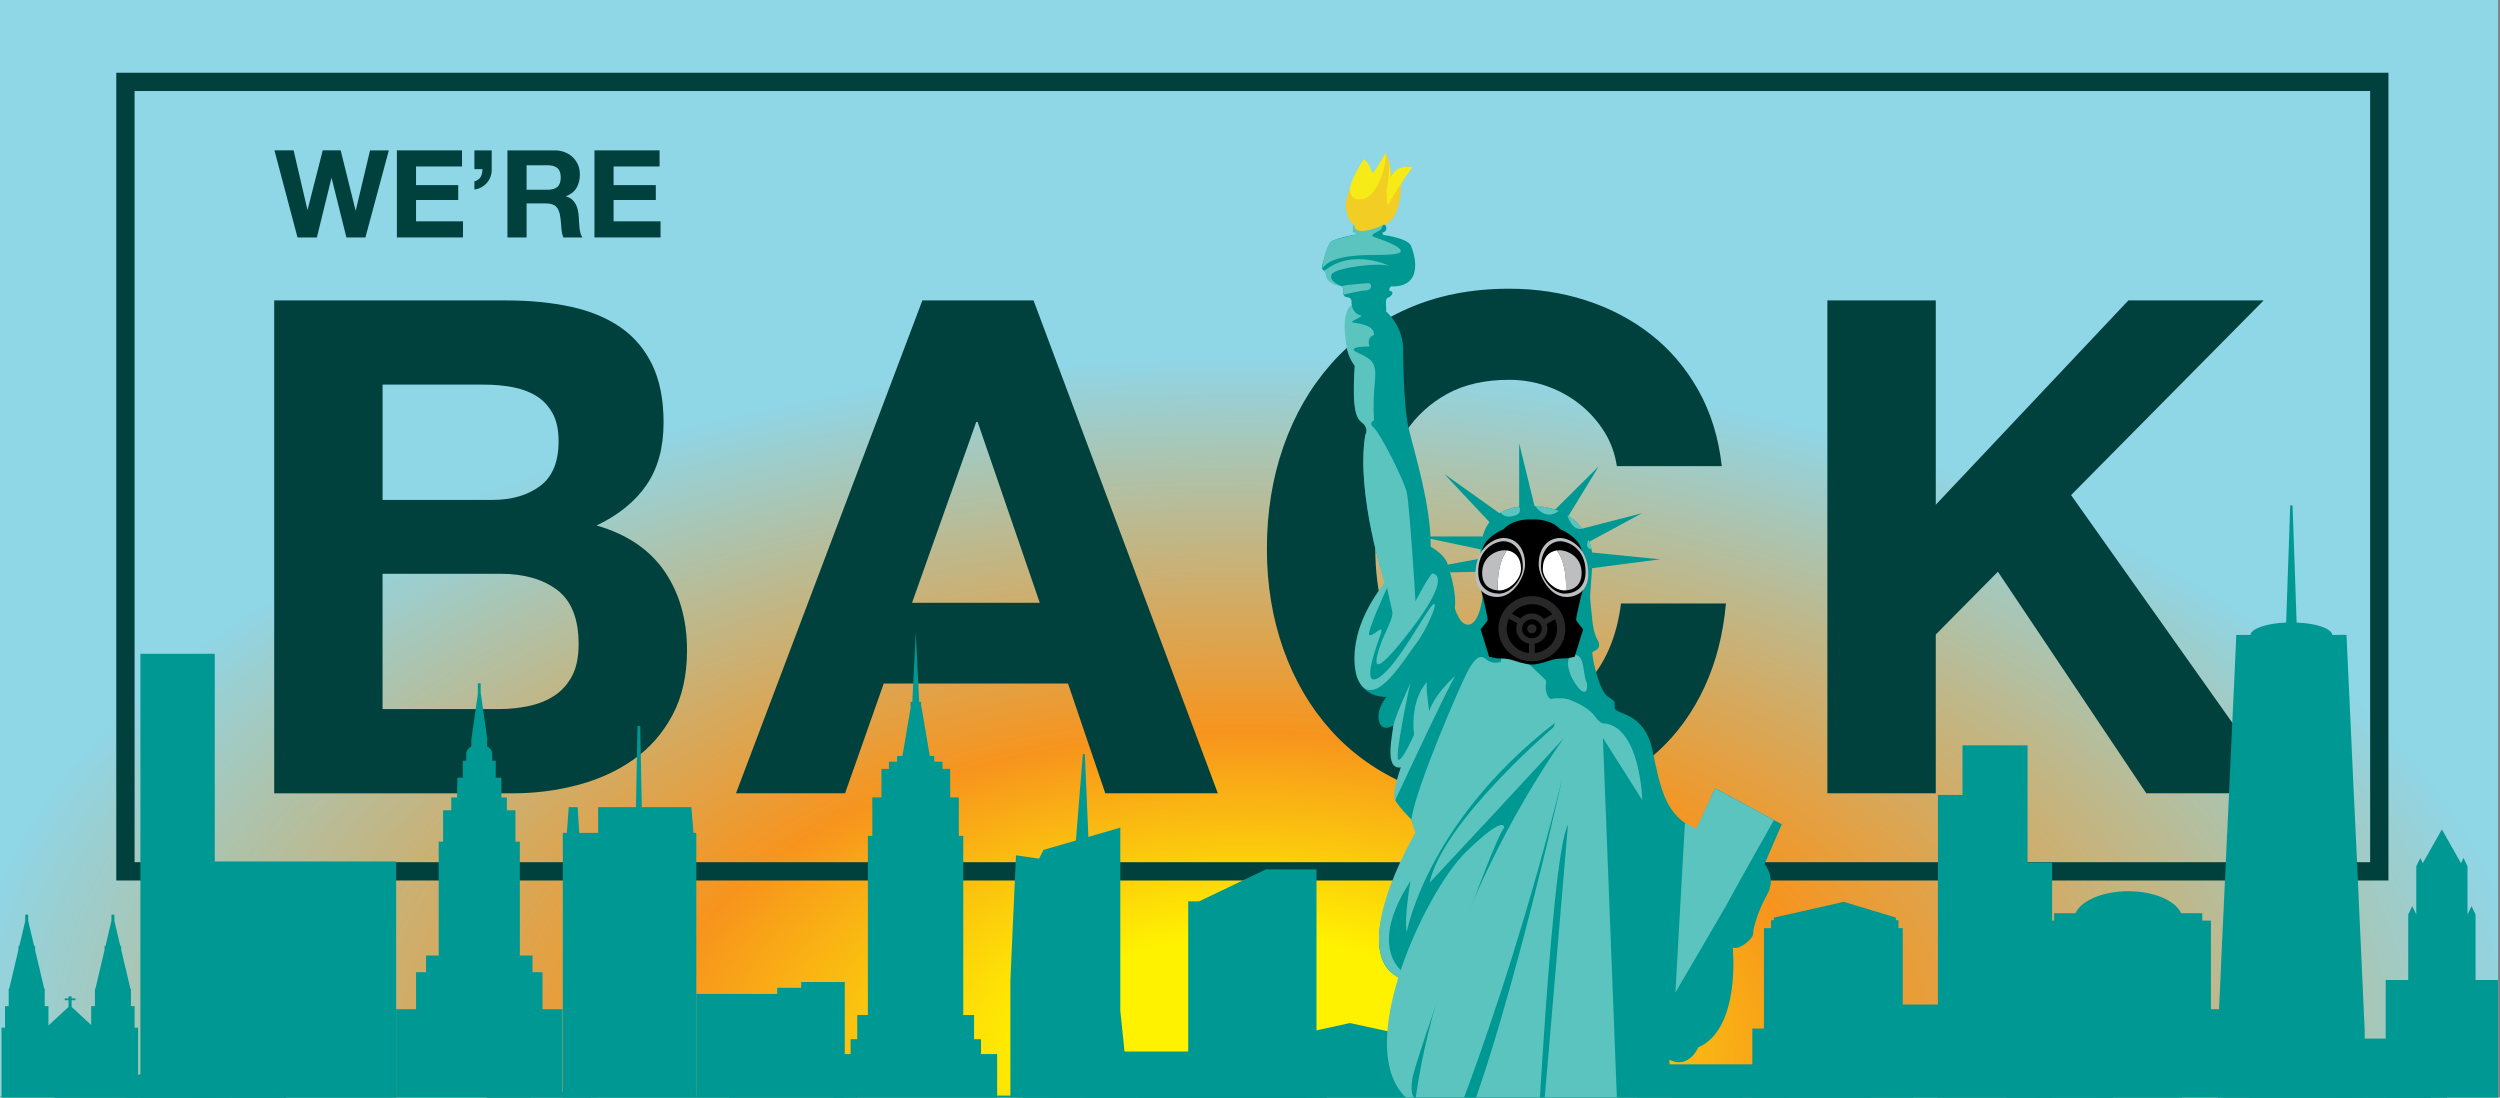 <?xml version="1.0" encoding="utf-8"?>
<!-- Generator: Adobe Illustrator 25.2.3, SVG Export Plug-In . SVG Version: 6.00 Build 0)  -->
<svg version="1.1" id="Layer_1" xmlns="http://www.w3.org/2000/svg" xmlns:xlink="http://www.w3.org/1999/xlink" x="0px" y="0px"
	 viewBox="0 0 820 360" style="enable-background:new 0 0 820 360;" xml:space="preserve">
<rect x="0" y="0" width="820" height="360" fill="#808080" stroke="none"/>
<style type="text/css">
	.st0{clip-path:url(#SVGID_2_);}
	.st1{clip-path:url(#SVGID_4_);}
	.st2{clip-path:url(#SVGID_6_);fill:url(#SVGID_7_);}
	.st3{fill:#8FD6E7;}
	.st4{clip-path:url(#SVGID_9_);}
	.st5{clip-path:url(#SVGID_11_);fill:url(#SVGID_12_);}
	.st6{clip-path:url(#SVGID_14_);fill:url(#SVGID_15_);}
	.st7{fill:#00403D;}
	.st8{fill:none;stroke:#00403D;stroke-width:10;stroke-miterlimit:10;}
	.st9{fill:none;stroke:#00403D;stroke-width:6;stroke-miterlimit:10;}
	.st10{fill:#009893;}
	.st11{fill:#FFFFFF;}
	.st12{clip-path:url(#SVGID_17_);}
	.st13{clip-path:url(#SVGID_19_);fill:url(#SVGID_20_);}
	.st14{clip-path:url(#SVGID_22_);}
	.st15{clip-path:url(#SVGID_24_);fill:url(#SVGID_25_);}
	.st16{fill:#FFDE17;}
	.st17{fill:#5BC4BF;}
	.st18{clip-path:url(#SVGID_27_);fill:#009893;}
	.st19{fill:#BCBEC0;}
	.st20{fill:#282829;}
	.st21{clip-path:url(#SVGID_29_);}
	.st22{clip-path:url(#SVGID_31_);fill:url(#SVGID_32_);}
	.st23{clip-path:url(#SVGID_34_);fill:#009893;}
	.st24{fill:none;}
	.st25{clip-path:url(#SVGID_36_);}
	.st26{fill:#F2CD23;}
	.st27{fill:#F6EB16;}
</style>
<g>
	<defs>
		<rect id="SVGID_1_" width="819.38" height="359.68"/>
	</defs>
	<clipPath id="SVGID_2_">
		<use xlink:href="#SVGID_1_"  style="overflow:visible;"/>
	</clipPath>
	<g class="st0">
		<defs>
			<rect id="SVGID_3_" x="-36.14" y="-168.32" width="892" height="792.72"/>
		</defs>
		<clipPath id="SVGID_4_">
			<use xlink:href="#SVGID_3_"  style="overflow:visible;"/>
		</clipPath>
		<g class="st1">
			<defs>
				<rect id="SVGID_5_" x="-75.42" y="-362.2" width="973.82" height="1103.15"/>
			</defs>
			<clipPath id="SVGID_6_">
				<use xlink:href="#SVGID_5_"  style="overflow:visible;"/>
			</clipPath>
			
				<radialGradient id="SVGID_7_" cx="326.518" cy="544.85" r="513.078" gradientTransform="matrix(1.086 0 0 0.58 54.032 26.684)" gradientUnits="userSpaceOnUse">
				<stop  offset="0.119" style="stop-color:#FFF200"/>
				<stop  offset="0.344" style="stop-color:#F7941D"/>
				<stop  offset="0.758" style="stop-color:#8FD6E7"/>
			</radialGradient>
			<rect x="-78.24" y="-208.85" class="st2" width="973.82" height="1103.15"/>
		</g>
	</g>
</g>
<g>
	<path class="st24" d="M184.63,48.52l-24.72-99.29h-0.41l-24.31,99.29H102.7L64.09-97.34h32.07l23.08,99.29h0.41l25.33-99.29h30.03
		L199.95,3.17h0.41l23.9-100.51h31.46L216.5,48.52H184.63z"/>
	<path class="st24" d="M387.69-97.34v26.97h-77.02v31.26h70.69v24.92h-70.69v35.75h78.65v26.97H278.6V-97.34H387.69z"/>
	<path class="st24" d="M562.77-97.34c6.54,0,12.43,1.06,17.67,3.17c5.24,2.11,9.74,5,13.48,8.68c3.75,3.68,6.6,7.94,8.58,12.77
		c1.97,4.84,2.96,10.05,2.96,15.63c0,8.58-1.81,16-5.41,22.27c-3.61,6.27-9.5,11.03-17.67,14.3v0.41c3.95,1.09,7.22,2.76,9.81,5
		c2.59,2.25,4.7,4.9,6.33,7.97c1.63,3.06,2.83,6.44,3.58,10.11c0.75,3.68,1.26,7.35,1.53,11.03c0.13,2.32,0.27,5.04,0.41,8.17
		c0.13,3.13,0.37,6.33,0.71,9.6c0.34,3.27,0.88,6.37,1.63,9.29c0.75,2.93,1.87,5.41,3.37,7.46h-32.07
		c-1.77-4.63-2.86-10.14-3.27-16.55c-0.41-6.4-1.02-12.53-1.84-18.39c-1.09-7.62-3.41-13.21-6.95-16.75
		c-3.54-3.54-9.33-5.31-17.37-5.31h-32.07v57h-32.07V-97.34H562.77z M551.33-31.36c7.35,0,12.87-1.63,16.55-4.9
		c3.68-3.27,5.52-8.58,5.52-15.94c0-7.08-1.84-12.22-5.52-15.42c-3.68-3.2-9.19-4.8-16.55-4.8h-35.14v41.06H551.33z"/>
	<path class="st24" d="M748.87-97.34v26.97h-77.02v31.26h70.69v24.92h-70.69v35.75h78.65v26.97H639.78V-97.34H748.87z"/>
	<path class="st7" d="M166.02,98.54c7.7,0,14.72,0.68,21.06,2.04c6.34,1.36,11.77,3.59,16.3,6.68c4.53,3.1,8.04,7.21,10.53,12.34
		c2.49,5.13,3.74,11.47,3.74,19.02c0,8.15-1.85,14.94-5.55,20.38c-3.7,5.43-9.17,9.89-16.42,13.36c9.96,2.87,17.39,7.89,22.3,15.06
		c4.9,7.17,7.36,15.81,7.36,25.92c0,8.15-1.58,15.21-4.75,21.17c-3.17,5.96-7.44,10.83-12.79,14.6c-5.36,3.78-11.47,6.57-18.34,8.38
		c-6.87,1.81-13.92,2.72-21.17,2.72H89.94V98.54H166.02z M161.49,163.97c6.34,0,11.55-1.51,15.62-4.53
		c4.08-3.02,6.11-7.92,6.11-14.72c0-3.77-0.68-6.87-2.04-9.28c-1.36-2.41-3.17-4.3-5.43-5.66s-4.87-2.3-7.81-2.83
		c-2.94-0.53-6-0.79-9.17-0.79h-33.28v37.81H161.49z M163.53,232.58c3.47,0,6.79-0.34,9.96-1.02c3.17-0.68,5.96-1.81,8.38-3.4
		c2.41-1.58,4.34-3.74,5.77-6.45c1.43-2.72,2.15-6.19,2.15-10.42c0-8.3-2.34-14.22-7.02-17.77c-4.68-3.54-10.87-5.32-18.57-5.32
		h-38.72v44.38H163.53z"/>
	<path class="st7" d="M339,98.54l60.45,161.66h-36.91l-12.23-36h-60.45l-12.68,36h-35.77l61.13-161.66H339z M341.04,197.71
		l-20.38-59.32h-0.45l-21.06,59.32H341.04z"/>
	<path class="st7" d="M526.25,141.67c-2.12-3.4-4.75-6.38-7.92-8.94c-3.17-2.56-6.76-4.56-10.75-6c-4-1.43-8.19-2.15-12.57-2.15
		c-8,0-14.79,1.55-20.38,4.64c-5.59,3.09-10.11,7.25-13.58,12.45c-3.47,5.21-6,11.13-7.58,17.77c-1.58,6.64-2.38,13.51-2.38,20.6
		c0,6.79,0.79,13.4,2.38,19.81c1.58,6.42,4.11,12.19,7.58,17.32c3.47,5.13,8,9.25,13.58,12.34c5.58,3.1,12.38,4.64,20.38,4.64
		c10.87,0,19.36-3.32,25.47-9.96c6.11-6.64,9.85-15.4,11.21-26.26h34.42c-0.91,10.11-3.25,19.25-7.02,27.4
		c-3.78,8.15-8.76,15.1-14.94,20.83c-6.19,5.74-13.44,10.11-21.74,13.13c-8.3,3.02-17.43,4.53-27.4,4.53
		c-12.38,0-23.51-2.15-33.4-6.45c-9.89-4.3-18.23-10.22-25.02-17.77c-6.79-7.55-12-16.42-15.62-26.6
		c-3.62-10.19-5.43-21.17-5.43-32.94c0-12.07,1.81-23.28,5.43-33.62c3.62-10.34,8.83-19.36,15.62-27.06
		c6.79-7.7,15.13-13.73,25.02-18.11c9.88-4.38,21.02-6.57,33.4-6.57c8.9,0,17.32,1.28,25.25,3.85c7.92,2.57,15.02,6.3,21.28,11.21
		c6.26,4.91,11.43,10.98,15.51,18.23c4.08,7.25,6.64,15.55,7.7,24.91h-34.42C529.72,148.8,528.36,145.07,526.25,141.67z"/>
	<path class="st7" d="M634.93,98.54v67.02l63.17-67.02h44.38l-63.17,63.85l69.28,97.81h-44.6l-48.68-72.68l-20.38,20.6v52.08h-35.55
		V98.54H634.93z"/>
</g>
<g>
	<path class="st7" d="M113.62,77.88l-4.84-19.44h-0.08l-4.76,19.44h-6.36l-7.56-28.56h6.28l4.52,19.44h0.08l4.96-19.44h5.88
		L116.62,69h0.08l4.68-19.68h6.16l-7.68,28.56H113.62z"/>
	<path class="st7" d="M151.54,49.32v5.28h-15.08v6.12h13.84v4.88h-13.84v7h15.4v5.28h-21.68V49.32H151.54z"/>
	<path class="st7" d="M161.28,49.32v6.12c0.03,0.88-0.1,1.71-0.38,2.48c-0.28,0.77-0.67,1.45-1.18,2.04
		c-0.51,0.59-1.11,1.07-1.82,1.46c-0.71,0.39-1.47,0.63-2.3,0.74v-2.64c1.01-0.35,1.71-0.86,2.08-1.54c0.37-0.68,0.56-1.51,0.56-2.5
		h-2.64v-6.16H161.28z"/>
	<path class="st7" d="M181.84,49.32c1.28,0,2.43,0.21,3.46,0.62c1.03,0.41,1.91,0.98,2.64,1.7c0.73,0.72,1.29,1.55,1.68,2.5
		c0.39,0.95,0.58,1.97,0.58,3.06c0,1.68-0.35,3.13-1.06,4.36c-0.71,1.23-1.86,2.16-3.46,2.8v0.08c0.77,0.21,1.41,0.54,1.92,0.98
		c0.51,0.44,0.92,0.96,1.24,1.56c0.32,0.6,0.55,1.26,0.7,1.98c0.15,0.72,0.25,1.44,0.3,2.16c0.03,0.45,0.05,0.99,0.08,1.6
		c0.03,0.61,0.07,1.24,0.14,1.88c0.07,0.64,0.17,1.25,0.32,1.82c0.15,0.57,0.37,1.06,0.66,1.46h-6.28
		c-0.35-0.91-0.56-1.99-0.64-3.24c-0.08-1.25-0.2-2.45-0.36-3.6c-0.21-1.49-0.67-2.59-1.36-3.28c-0.69-0.69-1.83-1.04-3.4-1.04
		h-6.28v11.16h-6.28V49.32H181.84z M179.6,62.24c1.44,0,2.52-0.32,3.24-0.96c0.72-0.64,1.08-1.68,1.08-3.12
		c0-1.39-0.36-2.39-1.08-3.02c-0.72-0.63-1.8-0.94-3.24-0.94h-6.88v8.04H179.6z"/>
	<path class="st7" d="M216.34,49.32v5.28h-15.08v6.12h13.84v4.88h-13.84v7h15.4v5.28h-21.68V49.32H216.34z"/>
</g>
<rect x="41.14" y="26.86" class="st9" width="739.27" height="258.94"/>
<g>
	<path class="st10" d="M369.54,351.56l-0.12-1.19l-0.16-1.52l-0.02-0.18l-0.11-1.01l-0.16-1.52l-0.08-0.7l-0.05-0.49l-0.15-1.49
		l0-0.03l-0.08-0.84l-0.04-0.35l-0.11-1.1l-0.04-0.43l-0.05-0.44l-0.08-0.75l-0.07-0.7l-0.09-0.83l0-0.04l-0.12-1.15l-0.03-0.3
		l-0.09-0.87l-0.04-0.36l-0.11-1.09l-0.01-0.1l-0.08-0.77l-0.08-0.76l-0.07-0.69l-0.04-0.4v-0.11v-0.36l0-1.16v-1.19l0-1.41v-0.11
		l0-0.75v-0.44v-1.52v-0.36l0-0.83v-0.61l0-0.87v-0.04v-1.19v-0.21l0-0.87v-0.44v-1.19v-0.68l0-0.84v-1.19v-1.58v-0.15l0-0.87v-0.17
		l0-1.28v-0.24v-1.19l0-0.88v-0.64v-1.19v-0.48l0-0.87v-0.17l0-1.19v-1.52l0-0.87v-0.31v-0.55l0-0.97v-1.19v-0.15l0-1.37v-0.08
		l0-0.87v-0.24v-1.53l0-1.19v-1.52l0-0.7v-0.49l0-1.52v-1.19v-0.72l0-0.8l0-1.19v-1.52l0-1.19l0-1.52v-1.19v-1.52v-1.19l0.01-5.64
		l-10.48,3.04l-1.16-27.15h-0.66l-2.28,28.34v0l-4.83,1.4l-4.09,1.19l-1.69,0.49l-0.53,1.03l-0.61,1.19l-0.33,0.65l-4.46-0.65
		l-3.11-0.45l-0.02,0.45l-0.07,1.52l-0.05,1.19l-0.07,1.52l-0.05,1.19l-0.07,1.52l-0.05,1.19l-0.07,1.52l-0.05,1.19l-0.07,1.52
		l-0.05,1.19l-0.07,1.53l-0.05,1.19l-0.07,1.52l-0.06,1.19l-0.07,1.52l-0.05,1.19l-0.07,1.52l-0.05,1.19l-0.07,1.52l-0.05,1.19
		l-0.07,1.52l-0.05,1.19l-0.07,1.52l-0.05,1.19l-0.07,1.58l-0.05,1.19l-0.07,1.52l-0.05,1.19l-0.07,1.52l-0.05,1.19l0,0.1l0,0l0,0
		l0,0l0,0l0,0l0,0v1.42v1.19v1.52v1.19v1.52v1.19v1.52v1.19v1.53v1.19v1.52v1.19v1.52v1.19v1.52v1.19v1.52v1.19v1.52v1.19v1.52v1.19
		v1.52v6.8v0.13h33.66v-0.13h5.24L369.54,351.56z M331.52,321.74L331.52,321.74l-0.02,0.08L331.52,321.74z"/>
	<polygon class="st10" points="125.19,282.57 57.62,282.57 57.62,282.57 57.62,282.57 57.62,286.12 57.62,288.25 57.62,288.34 
		57.62,289.99 57.62,290.88 57.62,292.53 57.62,293.42 57.62,295.07 57.62,295.96 57.62,297.61 57.62,298.49 57.62,300.15 
		57.62,301.03 57.62,302.68 57.62,302.78 57.62,306.57 57.62,306.66 57.62,308.32 57.62,309.2 57.62,310.85 57.62,311.74 
		57.62,313.39 57.62,314.28 57.62,315.93 57.62,316.82 57.62,318.47 57.62,319.35 57.62,321 57.62,321.1 57.62,324.89 57.62,324.99 
		57.62,326.64 57.62,327.52 57.62,329.17 57.62,330.06 57.62,331.71 57.62,332.6 57.62,334.25 57.62,335.14 57.62,336.79 
		57.62,337.67 57.62,339.33 57.62,339.42 57.62,343.21 57.62,343.31 57.62,344.96 57.62,345.84 57.62,347.5 57.62,348.38 
		57.62,350.03 57.62,350.92 57.62,352.57 57.62,353.46 57.62,355.11 57.62,356 57.62,357.65 57.62,360.01 129.93,360.01 
		129.93,360.01 129.93,357.65 129.93,357.65 129.93,356 129.93,356 129.93,355.11 129.93,355.11 129.93,353.46 129.93,353.46 
		129.93,352.57 129.93,352.57 129.93,350.92 129.93,350.92 129.93,350.03 129.93,350.03 129.93,348.38 129.93,348.38 129.93,347.5 
		129.93,347.5 129.93,345.84 129.93,345.84 129.93,344.96 129.93,344.96 129.93,343.31 129.93,343.31 129.93,343.21 129.93,343.21 
		129.93,339.42 129.93,339.42 129.93,339.33 129.93,339.33 129.93,337.67 129.93,337.67 129.93,336.79 129.93,336.79 129.93,335.14 
		129.93,335.14 129.93,334.25 129.93,334.25 129.93,332.6 129.93,332.6 129.93,331.71 129.93,331.71 129.93,330.06 129.93,330.06 
		129.93,329.17 129.93,329.17 129.93,327.52 129.93,327.52 129.93,326.64 129.93,326.64 129.93,324.99 129.93,324.99 129.93,324.89 
		129.93,324.89 129.93,321.1 129.93,321.1 129.93,321 129.93,321 129.93,319.35 129.93,319.35 129.93,318.47 129.93,318.47 
		129.93,316.82 129.93,316.82 129.93,315.93 129.93,315.93 129.93,314.28 129.93,314.28 129.93,313.39 129.93,313.39 129.93,311.74 
		129.93,311.74 129.93,310.85 129.93,310.85 129.93,309.2 129.93,309.2 129.93,308.32 129.93,308.32 129.93,306.66 129.93,306.66 
		129.93,306.57 129.93,306.57 129.93,302.78 129.93,302.78 129.93,302.68 129.93,302.68 129.93,301.03 129.93,301.03 129.93,300.15 
		129.93,300.15 129.93,298.49 129.93,298.49 129.93,297.61 129.93,297.61 129.93,295.96 129.93,295.96 129.93,295.07 129.93,295.07 
		129.93,293.42 129.93,293.42 129.93,292.53 129.93,292.53 129.93,290.88 129.93,290.88 129.93,289.99 129.93,289.99 129.93,288.34 
		129.93,288.34 129.93,288.25 129.93,288.25 129.93,286.12 129.93,286.12 129.93,282.57 129.93,282.57 	"/>
	<polygon class="st10" points="673.09,282.9 673.09,282.9 673.09,282.9 665.04,282.9 665.04,245.72 665.04,244.46 643.7,244.46 
		643.7,245.72 643.7,245.74 643.7,245.74 643.7,253.64 643.7,253.64 643.7,260.73 643.7,260.73 643.7,260.73 643.7,260.73 
		643.7,260.73 635.64,260.73 635.64,260.73 635.64,260.73 635.64,360.01 635.64,360.01 635.64,360.01 637.32,360.01 643.7,360.01 
		665.03,360.01 665.04,360.01 665.04,360.01 665.04,360.01 665.04,360.01 665.18,360.01 665.8,360.01 671.41,360.01 673.09,360.01 
		673.09,360.01 673.09,360.01 	"/>
	<polygon class="st10" points="737.53,268.77 737.53,269.98 737.53,269.98 737.53,271.36 737.53,271.36 737.53,273.01 
		737.53,274.03 737.53,275.68 737.53,276.7 737.53,278.35 737.53,279.37 737.53,279.37 737.53,281.02 737.53,282.04 737.53,282.04 
		737.53,283.68 737.53,284.7 737.53,284.7 737.53,286.35 737.53,286.35 737.53,287.37 737.53,287.37 737.53,289.02 737.53,289.02 
		737.53,290.04 737.53,290.04 737.53,291.69 737.53,291.69 737.53,292.95 737.53,292.95 737.53,294.14 737.53,294.14 737.53,295.79 
		737.53,295.79 737.53,296.81 737.53,296.81 737.53,298.46 737.53,298.46 737.53,299.48 737.53,299.48 737.53,301.12 737.53,301.12 
		737.53,302.14 737.53,302.14 737.53,303.79 737.53,303.79 737.53,304.81 737.53,304.81 737.53,306.46 737.53,306.46 737.53,307.48 
		737.53,307.48 737.53,309.13 737.53,309.13 737.53,310.15 737.53,310.15 737.53,311.8 737.53,311.8 737.53,312.82 737.53,312.82 
		737.53,314.46 737.53,314.46 737.53,315.48 737.53,315.48 737.53,317.13 737.53,317.13 737.53,318.15 737.53,318.15 737.53,319.8 
		737.53,319.8 737.53,320.82 737.53,320.82 737.53,322.47 737.53,322.47 737.53,323.49 737.53,323.49 737.53,325.14 737.53,325.14 
		737.53,326.16 737.53,326.16 737.53,327.8 737.53,327.8 737.53,328.82 737.53,328.82 737.53,330.47 737.53,330.47 737.53,331.49 
		737.53,331.49 737.53,333.14 737.53,333.14 737.53,334.16 737.53,334.16 737.53,335.81 737.53,335.81 737.53,336.83 737.53,336.83 
		737.53,338.48 737.53,338.48 737.53,339.5 737.53,339.5 737.53,341.14 737.53,341.14 737.53,342.16 737.53,342.16 737.53,343.81 
		737.53,343.81 737.53,344.83 737.53,344.83 737.53,346.48 737.53,346.48 737.53,347.5 737.53,347.5 737.53,349.15 737.53,349.15 
		737.53,350.17 737.53,350.17 737.53,351.82 737.53,351.82 737.53,352.84 737.53,352.84 737.53,354.48 737.53,354.48 737.53,355.5 
		737.53,355.5 737.53,357.15 737.53,360.01 768.74,360.01 768.74,360.01 771.77,360.01 771.77,360.01 771.77,269.98 771.77,268.77 	
		"/>
	<polygon class="st10" points="70.44,215.59 70.44,215.59 70.44,214.44 69.58,214.44 65.86,214.44 65.86,214.44 46.05,214.44 
		46.05,215.59 46.05,279.69 46.05,360.01 46.05,360.01 65.86,360.01 65.86,360.01 70.44,360.01 70.44,360.01 70.44,215.59 	"/>
	<path class="st10" d="M775.62,337.95l-0.16-3.46l-0.06-1.25l-0.01-0.13l-0.03-0.66L775.3,331l0-0.03l-0.04-0.91l-0.02-0.44
		l-0.07-1.48l-0.03-0.61l0-0.02l-0.05-1.14l-0.01-0.24l-0.2-4.34l-0.01-0.11l-0.05-1.15l-0.06-1.38l-0.01-0.2l-0.01-0.33l-0.01-0.28
		l-0.06-1.3l-0.03-0.69l-0.03-0.69l-0.1-2.11l-0.03-0.69l-0.03-0.69l-0.04-0.97l-0.1-2.11l-0.05-0.98l-0.03-0.59l-0.04-0.96
		l-0.03-0.65l-0.02-0.4l-0.02-0.33l-0.03-0.65l-0.07-1.46l-0.01-0.28l-0.05-1.1l-0.08-1.64l-0.02-0.48v-0.02l-0.05-1.03l-0.01-0.24
		l0-0.08l-0.08-1.82l-0.01-0.3l-0.04-0.96l-0.02-0.42l-0.07-1.5l-0.03-0.61l-0.03-0.65l-0.03-0.73l-0.05-1.19l-0.04-0.92l0-0.07
		l-0.05-0.99l-0.01-0.31l-0.02-0.42l-0.08-1.69l0-0.01v0l-0.06-1.36l-0.01-0.2l-0.09-1.92l-0.06-1.38l-0.02-0.38l-0.14-3.04
		l-0.06-1.17l-0.02-0.42l-0.19-4.09l-0.03-0.52l-0.04-0.86l-0.13-2.84l-0.04-0.88l-0.09-1.88l-0.03-0.54l-0.04-0.84l-0.05-1.02
		l-0.04-0.82l-0.01-0.27l-0.03-0.56l-0.01-0.13l-0.02-0.4l-0.01-0.29l-0.07-1.53l-0.05-1.05l-0.14-3.03l0-0.09l-0.06-1.29l-0.02-0.5
		l-0.08-1.61l-0.05-1.18l-0.01-0.2l-0.03-0.58l-0.01-0.22l-0.12-2.65l-0.01-0.31l-0.01-0.2l-0.08-1.65l-0.06-1.38l-0.1-2.11
		l-0.06-1.38l-0.1-2.11l-0.03-0.69l-0.03-0.69l-0.32-6.85l0-0.07l-0.01-0.15l-0.12-2.58l-0.02-0.44v0l-0.05-1.1l-0.06-1.2
		l-0.04-0.87l-0.13-2.8l-0.06-1.38l-0.04-0.91l-0.06-1.2l0-0.02l-0.02-0.46l-0.04-0.91l-0.03-0.6l-0.06-1.26l-0.01-0.23l0-0.03
		l-0.02-0.42l-0.04-0.96l-0.04-0.88l-0.08-1.78h0v0H765c-0.26-2.1-5.28-3.8-11.71-4.06l-1.33-38.42l0,0h-0.77l-1.33,38.42
		c-6.44,0.26-11.45,1.97-11.72,4.06h-4.63l-0.09,1.9l-0.03,0.76l-0.06,1.38l-0.01,0.24l0,0.01l0,0.04l-0.08,1.81l-0.06,1.38
		l-0.08,1.64l-0.02,0.47l-0.03,0.72l-0.03,0.66l-0.05,1.05l-0.05,1.06l0,0.11l-0.06,1.27l-0.03,0.66l-0.07,1.45l-0.02,0.37l-0.05,1
		l-0.01,0.25l-0.09,1.86l0,0.06l-0.06,1.26l0,0.06l-0.05,1.19l-0.03,0.72l-0.01,0.2l-0.05,1l-0.02,0.38l-0.07,1.54l-0.03,0.57
		l-0.03,0.68l-0.03,0.7l-0.06,1.22l-0.01,0.21l-0.03,0.67l-0.04,0.86l-0.03,0.52l-0.04,0.91l-0.01,0.21l-0.05,0.99l-0.01,0.22
		l-0.05,1.16l-0.03,0.59l-0.01,0.17l-0.06,1.35l-0.06,1.38l-0.1,2.11l-0.06,1.38l-0.1,2.11l-0.06,1.38l-0.04,0.84l0,0.06l-0.06,1.21
		l-0.03,0.71l-0.02,0.36l-0.01,0.31l-0.08,1.74l-0.02,0.37l0,0.04l-0.06,1.34l-0.01,0.19l0,0.08l-0.09,1.84l0,0.08l-0.01,0.27
		l-0.05,1.03l0,0.03l-0.09,1.85l-0.01,0.23l-0.05,1.02l-0.02,0.36l-0.04,0.82l-0.04,0.92l-0.02,0.37l-0.03,0.7l-0.03,0.68
		l-0.02,0.41l-0.08,1.7h-0.04l-0.03,1.35l0,0.03l-0.04,0.93l-0.02,0.41l-0.04,0.77l-0.03,0.71l-0.03,0.67l-0.03,0.62l-0.01,0.26
		l-0.06,1.24l-0.03,0.64l-0.04,0.74l-0.01,0.3l-0.02,0.45l-0.06,1.36l-0.06,1.38l-0.1,2.11l-0.07,1.38l-0.03,0.71l-0.01,0.22
		l-0.03,0.58l-0.03,0.61l-0.06,1.38l-0.02,0.37l-0.01,0.24l-0.07,1.5l-0.02,0.42l-0.02,0.51l-0.02,0.45l-0.08,1.82l-0.01,0.3l0,0.01
		l-0.05,1l-0.02,0.34v0.01l0,0.01l-0.04,0.86l-0.05,1.04l-0.01,0.21l-0.02,0.38l-0.05,0.99l-0.01,0.14l-0.07,1.44l-0.02,0.53
		l-0.03,0.73l-0.03,0.65l-0.02,0.52l-0.05,1.05l-0.03,0.54h-0.04l-0.02,1.36l0,0.02l-0.05,0.95l-0.05,1.16l0,0.1l-0.06,1.28
		l-0.03,0.64l-0.03,0.56l-0.04,0.91l-0.03,0.71l-0.03,0.67l-0.01,0.32l-0.08,1.79l-0.03,0.72l-0.03,0.66v0.01l-0.03,0.63l-0.07,1.47
		l-0.06,1.38l-0.1,2.11L728,327.5l-0.02,0.51l-0.01,0.12l-0.02,0.48l-0.05,1l-0.06,1.38l-0.1,2.11l0,0.02l-0.01,0.11l-0.03,0.67
		l-0.03,0.58l-0.16,3.46h0v0h0v22.06h48.1l0,0L775.62,337.95L775.62,337.95z"/>
	<polygon class="st10" points="417.7,285.17 417.7,285.17 415.18,285.17 412.17,286.61 396.88,293.93 396.88,293.93 395.51,294.59 
		393.32,295.63 389.73,295.63 389.73,295.63 389.73,300.68 389.73,302.2 389.73,302.2 389.73,302.99 389.73,304.3 389.73,304.3 
		389.73,305.09 389.73,305.09 389.73,306.4 389.73,306.4 389.73,307.19 389.73,308.5 389.73,308.5 389.73,309.29 389.73,310.6 
		389.73,310.6 389.73,311.39 389.73,311.39 389.73,312.7 389.73,312.7 389.73,313.49 389.73,313.49 389.73,314.8 389.73,315.59 
		389.73,315.59 389.73,316.9 389.73,316.9 389.73,317.69 389.73,319 389.73,319.79 389.73,321.1 389.73,321.88 389.73,321.88 
		389.73,323.2 389.73,323.98 389.73,323.98 389.73,325.3 389.73,325.3 389.73,326.08 389.73,326.08 389.73,327.4 389.73,327.4 
		389.73,328.18 389.73,329.5 389.73,329.5 389.73,330.28 389.73,331.6 389.73,331.6 389.73,332.38 389.73,332.38 389.73,333.7 
		389.73,333.7 389.73,334.48 389.73,334.48 389.73,335.8 389.73,335.8 389.73,336.58 389.73,336.58 389.73,337.9 389.73,337.9 
		389.73,338.68 389.73,340 389.73,340 389.73,340.78 389.73,340.78 389.73,342.1 389.73,342.1 389.73,342.88 389.73,344.2 
		389.73,344.2 389.73,344.98 389.73,344.98 389.73,346.79 389.73,349.72 389.73,349.72 389.73,359.95 391.81,359.95 394.71,359.95 
		394.71,359.95 401.12,359.95 401.12,359.95 406.1,359.95 406.1,359.95 412.72,359.95 415.21,359.95 415.21,359.95 417.7,359.95 
		417.7,360.01 431.81,360.01 431.81,285.17 	"/>
	<polygon class="st10" points="321.78,345.73 321.78,340.86 319.49,340.86 319.49,332.94 319.49,332.93 315.95,332.93 
		315.95,274.16 314.49,274.16 314.49,261.55 311.65,261.55 311.65,252.18 311.65,252.18 311.65,252.18 309.14,252.18 309.14,249.83 
		306.41,249.83 306.41,249.83 306.42,249.83 306.42,247.94 304.97,247.94 304.28,243.88 302.21,231.66 302.21,231.66 302.21,231.66 
		302.12,231.66 302.12,230.21 302.12,230.21 302.12,230.21 301.48,230.21 301.48,229.38 301.48,229.38 301.46,229.38 301.17,223.6 
		300.37,207.37 300.37,207.38 300.37,207.37 299.32,228.61 299.28,229.38 299.28,230.21 298.64,230.21 298.64,230.21 298.64,231.66 
		298.64,231.66 298.64,231.66 298.76,231.66 298.27,234.56 296,247.94 294.24,247.94 294.24,249.83 294.24,249.83 294.24,249.83 
		291.56,249.83 291.56,252.18 289.12,252.18 289.12,252.18 289.12,261.55 286.12,261.55 286.12,261.55 286.12,274.16 284.66,274.16 
		284.66,332.93 281.17,332.93 281.17,332.94 281.17,340.86 278.99,340.86 278.99,345.73 273.55,345.73 273.55,360.01 278.99,360.01 
		281.97,360.01 281.97,360.01 283.64,360.01 283.64,360.01 285.11,360.01 285.11,360.01 287.85,360.01 287.85,360.01 289.12,360.01 
		289.36,360.01 289.36,360.01 291.04,360.01 291.04,360.01 293.06,360.01 293.06,360.01 294.73,360.01 294.73,360.01 296.28,360.01 
		296.28,360.01 297.96,360.01 297.96,360.01 299.49,360.01 299.49,360.01 301.17,360.01 301.17,360.01 302.7,360.01 302.7,360.01 
		304.38,360.01 304.38,360.01 305.87,360.01 305.87,360.01 307.55,360.01 307.55,360.01 309.57,360.01 309.57,360.01 311.24,360.01 
		311.24,360.01 311.65,360.01 312.76,360.01 312.76,360.01 315.5,360.01 315.5,360.01 316.96,360.01 316.96,360.01 318.64,360.01 
		318.64,360.01 321.78,360.01 327.06,360.01 327.06,345.73 	"/>
	<polygon class="st10" points="416.36,358.15 416.36,360.01 391.51,360.01 391.51,359.97 395.31,358.15 	"/>
	<polygon class="st10" points="624.1,337.34 624.1,307.74 624.1,307.74 624.1,304.43 622.7,304.43 622.7,304.43 622.7,304.43 
		622.7,301.83 621.86,301.83 621.86,300.98 604.77,295.8 581.83,300.98 581.83,301.83 580.89,301.83 580.89,304.43 578.58,304.43 
		578.58,307.74 578.58,311.44 578.58,337.35 574.77,337.35 574.77,337.35 574.77,360.01 612.45,360.01 612.45,360.01 612.45,360.01 
		627.61,360.01 627.61,360.01 627.61,360.01 627.61,356.78 627.61,349.82 627.61,349.69 627.61,349.69 627.61,342.87 627.61,337.34 
			"/>
	<path class="st10" d="M729.44,331.02h-4.25v-29.06h-2.84v-2.44h-6.97c-1.86-4.13-8.9-7.2-17.31-7.2s-15.44,3.07-17.31,7.2h-7.02
		v2.44h-3.1v4.32v3.89v45.41h-2.29v4.38l0,0v0h5.82h6.4h6.92v0.06l0,0v0h28.17v-0.18h13.78V331.02z"/>
	<polygon class="st10" points="44.15,337.08 44.15,336.88 44.15,330.02 42.95,330.02 42.95,325.12 42.96,325.12 42.95,325.1 
		42.95,325.06 42.95,324.48 42.81,324.26 42.72,324.09 40.2,313.44 39.75,311.51 39.75,310.27 39.45,310.27 37.52,302.07 
		37.52,300.01 36.55,300.01 36.55,300.01 36.55,300.01 36.55,302.06 36.04,304.2 34.61,310.27 34.28,310.27 34.28,311.57 
		34.3,311.57 31.34,324.11 31.14,324.45 31.13,324.47 31.13,324.47 31.13,324.47 31.13,324.47 31.13,325 31.1,325.12 31.1,325.12 
		31.1,325.12 31.13,325.12 31.13,330.02 29.92,330.02 29.92,330.03 29.91,330.03 29.91,336.2 27.12,333.62 23.49,330.27 
		23.49,328.07 24.76,328.07 24.76,328.07 24.76,328.07 24.76,327.48 24.76,327.48 24.76,327.48 23.49,327.48 23.49,326.79 
		22.49,326.79 22.49,326.79 22.48,326.79 22.48,327.48 21.21,327.48 21.21,328.07 22.48,328.07 22.48,330.27 15.89,336.36 
		15.89,330.02 14.67,330.02 14.67,325.12 14.7,325.12 14.67,324.99 14.67,324.47 14.67,324.47 14.54,324.25 14.46,324.11 
		11.5,311.57 11.51,311.57 11.51,311.57 11.51,311.57 11.51,310.27 11.51,310.27 11.51,310.27 11.19,310.27 9.25,302.07 
		9.25,300.01 8.28,300.01 8.28,300.01 8.28,300.01 8.28,302.06 7.84,303.93 6.34,310.27 6.06,310.27 6.06,310.27 6.05,310.27 
		6.05,311.51 3.43,322.61 3.08,324.09 3.08,324.09 3.08,324.09 2.93,324.35 2.85,324.49 2.85,325.07 2.84,325.12 2.84,325.12 
		2.84,325.12 2.85,325.12 2.85,330.02 1.65,330.02 1.65,330.03 1.65,330.03 1.65,337.08 0.5,337.08 0.5,360.01 1.65,360.01 
		2.85,360.01 3.35,360.01 3.73,360.01 4.63,360.01 4.81,360.01 6.59,360.01 10.95,360.01 12.72,360.01 12.82,360.01 13.1,360.01 
		14.67,360.01 15.93,360.01 17.73,360.01 20.38,360.01 25.37,360.01 28.02,360.01 29.82,360.01 31.13,360.01 31.74,360.01 
		32.97,360.01 33.09,360.01 34.85,360.01 39.21,360.01 41,360.01 41.17,360.01 42.06,360.01 42.45,360.01 42.95,360.01 
		44.15,360.01 45.3,360.01 45.3,337.08 	"/>
	<polygon class="st10" points="228.39,273.29 228.39,273.18 227.46,273.18 226.78,264.75 226.64,264.75 226.64,264.75 
		222.92,264.75 222.92,264.73 210.5,264.73 210,238.16 209.1,238.16 208.59,264.73 196.18,264.73 196.18,273.18 190.97,273.18 
		190.95,273.19 189.99,273.19 189.47,264.73 189.37,264.73 189.37,264.73 186.55,264.73 185.92,273.19 184.6,273.19 184.6,360.01 
		190.95,360.01 190.95,360.01 196.16,360.01 196.16,360 196.18,360 196.18,360 222.92,360 228.39,360 228.39,359.87 228.39,273.3 
		228.39,273.29 	"/>
	<polygon class="st10" points="811.98,321.44 811.98,299.95 811.35,298.65 810.66,297.22 810.66,297.22 810.66,297.22 
		809.42,299.78 809.34,299.95 809.34,299.95 809.34,299.95 809.34,284.14 808.03,281.41 808.03,281.42 808.02,281.41 807.73,282.02 
		807.2,283.12 800.94,272.05 800.94,272.05 800.93,272.05 798.33,276.66 794.68,283.11 793.86,281.41 793.86,281.42 793.86,281.41 
		792.54,284.14 792.54,299.95 792.54,299.95 792.54,299.95 792.54,299.95 791.22,297.22 791.22,297.22 791.22,297.22 790.27,299.2 
		789.9,299.95 789.9,299.95 789.9,299.95 789.9,300.19 789.9,300.19 789.9,301.08 789.9,301.08 789.9,321.44 782.51,321.44 
		782.51,321.44 782.51,321.44 782.51,325.96 782.51,325.96 782.51,360.01 789.9,360.01 790.91,360.01 791.69,360.01 792.54,360.01 
		793.71,360.01 796.73,360.01 798.56,360.01 803.27,360.01 805.11,360.01 808.13,360.01 809.34,360.01 809.91,360.01 810.57,360.01 
		811.04,360.01 811.98,360.01 819.38,360.01 819.38,325.96 819.38,321.44 	"/>
	<path class="st10" d="M177.94,331.02v-12.14h-3.28v-5.46l0,0h-4.15v-37.35h-1.45v-10.31h0h-2.81v-1.23v-2.97l0,0h-1.68
		c-0.04-0.03-0.07-0.06-0.11-0.08v-3.61v-2.8h-1.85v-5.54h-1.15c0,0,0,0-0.01-0.01v-2.25c0-0.06,0-0.12-0.01-0.17
		c0-0.02,0-0.03-0.01-0.05c0-0.04-0.01-0.08-0.01-0.12c0-0.02-0.01-0.04-0.01-0.06c-0.01-0.04-0.02-0.08-0.02-0.12
		c0-0.02-0.01-0.03-0.01-0.05c-0.01-0.04-0.02-0.09-0.04-0.13c0-0.01-0.01-0.02-0.01-0.03c-0.23-0.69-0.78-1.29-1.54-1.71v-2.25
		h0.08l0,0l0,0l-2.21-15.46v-3l0,0h-0.93v3.54l-1.51,10.56l-0.55,3.89c-0.04,0.15-0.07,0.31-0.07,0.47l0,0v2.25
		c-0.75,0.42-1.3,1.02-1.54,1.71c0,0.01-0.01,0.02-0.01,0.03c-0.01,0.04-0.03,0.09-0.04,0.13c0,0.02-0.01,0.03-0.01,0.05
		c-0.01,0.04-0.02,0.08-0.02,0.12c0,0.02-0.01,0.04-0.01,0.06c-0.01,0.04-0.01,0.08-0.01,0.12c0,0.02,0,0.03-0.01,0.05
		c0,0.06-0.01,0.12-0.01,0.17v0l0,0v2.25c0,0,0,0-0.01,0.01h-1.13v2.14v3.4H150v0v2.31c-0.02,0.11-0.04,0.22-0.05,0.33
		c0,0.05-0.01,0.11-0.01,0.16v3.61c-0.04,0.03-0.07,0.06-0.11,0.08h-1.82l0,0v4.2h-2.67l0,0v10.31h-1.45v0l0,0v37.35h-4.15l0,0h0
		v5.46h-3.28l0,0h0v12.14h-6.54v23.88v2.07v2.7h54.55v-2.7v-2.07v-23.88H177.94z"/>
	<polygon class="st10" points="657.83,332.16 657.83,332.16 657.83,332.16 651.62,332.16 651.62,329.49 642.79,329.49 
		620.04,329.49 620.04,329.49 620.04,332.16 613.46,332.16 613.46,332.16 613.46,332.16 613.46,360.01 613.46,360.01 613.46,360.01 
		647.64,360.01 657.83,360.01 657.83,360.01 657.83,360.01 	"/>
	<polygon class="st10" points="802.63,340.66 802.63,340.66 784.16,340.66 773.85,340.66 773.85,340.66 773.85,344.53 
		737.97,344.53 729.44,344.53 729.44,360.01 729.44,360.01 729.44,360.01 737.97,360.01 802.63,360.01 802.63,360.01 802.63,360.01 
		802.63,356.14 802.63,344.53 802.63,340.66 	"/>
	<rect x="548.4" y="354.14" class="st10" width="23.06" height="5.87"/>
	<rect x="548.41" y="358.3" class="st10" width="26.36" height="1.71"/>
	<rect x="552.13" y="355.83" class="st10" width="1.65" height="2.36"/>
	<rect x="556.03" y="355.83" class="st10" width="1.65" height="2.36"/>
	<rect x="559.93" y="355.83" class="st10" width="1.65" height="2.36"/>
	<rect x="563.84" y="355.83" class="st10" width="1.65" height="2.36"/>
	<polygon class="st10" points="586.08,356.84 586.08,360.01 537.09,360.01 537.09,349.11 579.95,349.11 579.95,356.84 	"/>
	<rect x="159.56" y="352.45" class="st10" width="14.48" height="7.54"/>
	<rect x="159.56" y="358.02" class="st10" width="34.28" height="1.99"/>
	<polygon class="st10" points="55.59,358.02 55.59,352.45 41.11,352.45 41.11,358.02 41.11,359.99 41.11,360.01 75.38,360.01 
		75.38,358.02 	"/>
	<rect x="17.87" y="359.35" class="st10" width="75.9" height="0.66"/>
	<rect x="62.64" y="359.35" class="st10" width="31.14" height="0.66"/>
	<rect x="574.77" y="359.35" class="st10" width="38.69" height="0.66"/>
	<rect x="574.77" y="359.35" class="st10" width="38.69" height="0.66"/>
	<rect x="373.37" y="359.35" class="st10" width="61.73" height="0.66"/>
	<rect x="373.37" y="359.35" class="st10" width="61.73" height="0.66"/>
	
		<rect x="657.83" y="359.35" transform="matrix(-1 -1.224647e-16 1.224647e-16 -1 1350.939 719.358)" class="st10" width="35.29" height="0.66"/>
	
		<rect x="657.83" y="359.35" transform="matrix(-1 -1.224647e-16 1.224647e-16 -1 1350.939 719.358)" class="st10" width="35.29" height="0.66"/>
	<rect x="766.31" y="359.35" class="st10" width="30.96" height="0.66"/>
	<rect x="766.31" y="359.35" class="st10" width="30.96" height="0.66"/>
	<polygon class="st10" points="531.62,346.5 531.61,346.5 531.62,346.5 531.59,346.5 530.3,346.11 530.3,344.9 526.19,344.9 
		521.76,343.58 517.33,344.9 513.21,344.9 513.21,344.9 475.29,344.9 475.29,341.95 466.61,341.95 466.61,339.69 466.38,339.69 
		462.27,339.69 461.73,339.69 442.78,335.56 423.82,339.69 423.28,339.69 419.18,339.69 418.94,339.69 418.94,341.96 410.27,341.96 
		410.27,344.9 372.34,344.9 372.34,344.9 368.22,344.9 363.8,343.59 359.37,344.9 355.26,344.9 355.26,346.12 353.96,346.5 
		353.94,346.5 353.94,346.51 353.94,346.51 353.95,346.51 354.94,347.59 354.92,347.59 354.92,348.68 355.26,348.68 355.26,357.98 
		355.26,360.01 359.6,360.01 368,360.01 372.34,360.01 410.27,360.01 410.27,360.01 416.99,360.01 418.94,360.01 423.28,360.01 
		462.27,360.01 466.61,360.01 468.55,360.01 468.55,360.01 513.21,360.01 517.56,360.01 525.96,360.01 530.3,360.01 530.3,357.5 
		530.3,348.68 530.64,348.68 530.64,347.59 530.62,347.59 531.61,346.5 	"/>
	<rect x="335.37" y="359.35" class="st10" width="93" height="0.66"/>
	<rect x="335.37" y="359.35" class="st10" width="93" height="0.66"/>
	<rect x="17.87" y="359.35" class="st10" width="779.4" height="0.66"/>
	<polygon class="st10" points="277.14,346.63 239.15,346.63 239.15,360.01 277.14,360.01 281.06,360.01 281.06,346.63 	"/>
	<polygon class="st10" points="277.09,323.99 277.09,322.1 277.09,322.1 277.09,322.1 269.39,322.1 262.8,322.1 262.8,323.99 
		254.92,323.99 254.92,326.02 228.39,326.02 228.39,326.02 228.39,360.01 228.39,360.01 264.91,360.01 264.91,326.02 264.91,324.06 
		264.91,324.06 264.91,326.02 264.91,360.01 264.91,360.01 264.91,360.01 277.09,360.01 277.09,360.01 277.09,326.02 277.09,326.02 
		277.09,323.99 277.09,323.99 	"/>
	<rect x="343.95" y="344.9" class="st10" width="22.34" height="15.05"/>
</g>
<g>
	<defs>
		<rect id="SVGID_35_" x="355.91" width="279.15" height="360.01"/>
	</defs>
	<clipPath id="SVGID_9_">
		<use xlink:href="#SVGID_35_"  style="overflow:visible;"/>
	</clipPath>
	<g class="st4">
		<g>
			<path class="st10" d="M462.82,480.88c0,0,4.71-12.31,1.54-24.7c-3.17-12.39-4.8-53.99,2.37-92.73c0,0-21.58-10.65-5.96-42.4
				c0,0-21.32-2.01,3.75-47.8l-1.59-4.44c0,0-4.1-4.09-5.3-6.35c0,0,0.92-8.52,3.34-11.07c0,0-5.74,3.45-3.93-13.51
				c0,0-3.69,2.55-4.72-1.35c-1.02-3.9,2.45-7.96,2.45-7.96s-22.34,1.6-0.37-37.36c0,0-9.6-27.5-6.58-48.52c0,0,1.47-2.33-1.4-4.36
				c-2.87-2.03-2.45-14.71-2.04-18.32c0,0-1.8-4.11-1.95-5.91c-0.15-1.8-2.01-9.08,1.39-14.13c0,0,1.62-1.16,4,0
				c0,0,0.57,0.09,1.25-0.86c0.68-0.96,10.46,4.17,11.14,14.53c0,0-0.04,19.14,1.89,27.14c1.93,7.99,7.32,25.19,7.17,38.55
				c0,0,5.21,2.78,5.74,6.46c0,0,2.94,8.37,2.15,13.66c0,0,1.77,6.46,5.1,5.33c3.32-1.13,4.98-10.66,3.93-16.82
				c-1.06-6.16-2.57-21.06,14.08-21.96c16.65-0.9,21.63,10.58,21.97,15.76c0.34,5.18-1.02,12.72-0.57,15.76
				c0.45,3.04,0.45,9.23,2.27,12.27c1.81,3.04-1.13,3.72-1.59,4.05s1.89,12.31,4.83,14.49s2.36,1.22,2.42,3.75
				c0.06,2.53,9.74,1.01,12.46,14.19c2.72,13.17,4.3,21.17,14.38,25.9l6.12-13.63l21.86,11.82l-5.66,13.06c0,0,3.96,4.5,0.91,9.91
				c-3.06,5.4-4.76,11.49-4.64,12.95c0.11,1.46-4.42,5.52-6.68,4.5c0,0,2.72,26.69-11.33,32.77c0,0-3.02,7.28-9.51,4.05l4.68,50.45
				c0,0,1.36,5.25-2.42,7.06l0.23,11.04c0,0-0.15,3.38-4.68,2.55l0.83,28c0,0,0.15,9.01-5.44,13.36c0,0,0.93,17.35,2.29,20.66
				L462.82,480.88z"/>
			<path class="st10" d="M498.29,166.18v-20.79l5.03,20.58C503.32,165.97,500.51,171.13,498.29,166.18z"/>
			<path class="st10" d="M510.07,167.15l14.32-14.21l-9.94,16.29C514.45,169.22,509.46,172.13,510.07,167.15z"/>
			<path class="st10" d="M518.92,173.4l19.63-5.07l-17.26,9.36C521.29,177.69,515.48,178.77,518.92,173.4z"/>
			<path class="st10" d="M522.19,181.22l22.36,2.23l-22.34,2.91C522.21,186.36,516.7,182.93,522.19,181.22z"/>
			<path class="st10" d="M473.72,155.45l14.83,15.8c0,0,3.44,1.17,3.25-2.92L473.72,155.45z"/>
			<polygon class="st10" points="468.44,176.58 485.63,180.2 486.29,175.95 468.44,175.95 			"/>
			<path class="st10" d="M485.63,183.21l-12.21,2.26v2.31l12.87-0.28C486.29,187.5,489.41,184.33,485.63,183.21z"/>
			<path class="st17" d="M452.59,100.47c0,0-2.14,1.94-3.69,2.41c-2.99,0.91-1.08-0.78-1.31-0.05c-0.23,0.73-3.51,2.08-4.13,2.7
				c-0.62,0.62,7.48,0.23,7.19,4.34c0,0-2.52,0.62-1.43,3.77c0,0-8.65-0.06-3.72,2.14c4.93,2.2,6.1,3.42,5.42,10.02
				c-0.68,6.61-0.23,12.09-0.23,12.09s-2.11,0.64,0,2.51c2.11,1.88,9.82,17.06,10.72,21.1c0.91,4.05,2.87,35.09,2.87,35.69
				c0,0,4.76-9.08,5.59-9.08s6.27,1.2-7.32,18.77c-13.59,17.57-11.44,9.91-10.08,5.52c1.36-4.39,4.76-9.68,4.19-11.94
				c-0.57-2.25-1.7-7.66-1.7-7.66s-7.02,15.09-5.78,15.54c1.25,0.45,4.87-3.94,3.74-0.56c-1.13,3.38-6.91,18.47-0.57,14.41
				c6.34-4.05,15.86-22.86,17.78-23.98c1.93-1.13-2.38,8.78-5.78,13.06c-3.4,4.28-14.36,23.45-19.24,10.88c0,0-4.99-13.1,9.05-30.96
				c0,0-9.58-29.88-6.34-48.5c0,0,1.18-1.89-0.56-3.59c-1.73-1.71-4.04-1.88-2.91-18.81c1.13-16.93,0.03-0.27,0.03-0.27
				s-2.22-2.54-2.79-6.71s-2.31-16.34,6.23-13.34c0,0,0.83-0.16,1.11-0.7L452.59,100.47z"/>
			<path class="st17" d="M457.62,262.46c0,0,17.84-38.24,19.76-40.83c0,0-6.57,5.63-8.61,11.6c0,0-1.27-8.67-0.68-9.57
				c0,0-5.55,5.07-4.3,17.34c0,0-3.67,8.46-5.1,8.22c-1.43-0.24,3.51-23.98,3.96-25.22c0,0-5.45,11.68-5.67,14.28
				c-0.22,2.6-3.06,14.32,2.49,13.42C459.49,251.69,456.24,260.59,457.62,262.46z"/>
			<path class="st17" d="M492.15,168.12c0,0,1.2,1.73,3.64,1.25c2.76-0.54,3.08-1.49,2.5-3.19
				C498.29,166.18,494.06,166.82,492.15,168.12z"/>
			<path class="st17" d="M503.61,165.98c0,0,3.11,5.08,7.7,1.59C511.31,167.57,505.26,165.58,503.61,165.98z"/>
			<path class="st17" d="M514.12,169.04c0,0,1.48,5.22,4.8,4.36C518.92,173.4,516.01,169.79,514.12,169.04z"/>
			<path class="st17" d="M520.99,177.09c0,0-1.44,2.86,1.01,3.01C522,180.09,521.79,178.44,520.99,177.09z"/>
			<path class="st17" d="M498.79,181.22c0,0,1.98-2.33,3.4-1.94c1.42,0.39,8.83,7.31,10.7,6.22c1.87-1.09,4.7-7.64-7.42-9.55
				c-12.12-1.91-14.84,4.38-15.12,7.26S492.79,187.32,498.79,181.22z"/>
			<path class="st17" d="M494.72,187.79c0,0,7.44-3.38,7.74-5.24c0,0,0.7-0.9,1.43,0.28c0.74,1.18,4.13,3.88,5.72,4.5
				c1.59,0.62-3.11,1.07-5.27,0.96c-2.15-0.11-2.1,8.05-2.38,9.57c0,0-4.64,1.35-2.44,1.86c2.21,0.51,2.66,1.07-0.45,2.98
				c0,0-1.08,1.01-0.59,1.5c0.49,0.49,0.91-1.61,2.45-1.46c1.55,0.15,2.94,1.16,2.61,1.54c-0.34,0.38-3.96-0.52-3.51,0.98
				c0.45,1.5,3.62-0.53,4.53,0.86c0.91,1.39-0.34,4.35-9.4,3.79l-1.93-0.17c0,0-2.23-16.61,1.89-16.57c4.12,0.04,5.02-1.91,2.98-4.2
				C496.07,186.68,494.38,190.47,494.72,187.79z"/>
			<path class="st17" d="M515.61,222.41c0,0-3.42-6.91,0.79-7.54c3.35-0.51,2.89,6.64,3.85,8.61
				C521.22,225.45,520.26,230.69,515.61,222.41z"/>
			<path class="st17" d="M493.24,209.74c0,0-0.72,6.44-1.02,7.41c-0.3,0.98,5.44,12.01,15.93,14.19l0.38-2.03
				c0,0-0.91-0.56-1.36-2.38c-0.45-1.82,0.08-2.87-0.08-3.62c-0.15-0.75-12.01-10.77-12.61-13.57
				C494.49,209.74,493.4,208.38,493.24,209.74z"/>
			<path class="st17" d="M492.22,217.16c0,0-2.77,0.81-4.64-0.83c-1.87-1.63-3.34-1.07-5.83,3.21c-2.49,4.28-17.6,39.43-18.82,49.26
				l1.3,4.36c0,0-24.25,40.89-3.61,48.44c0.12,0.04,0.24,0.09,0.36,0.13c21.28,7.21,0.21-2.14,0.21-2.14s-13.59-7.43,1.47-30.63
				c0,0-2.15,11.6-1.25,16.78c0,0,6.89-38.51,53.17-72.07l0.63-4.05c0,0-3.51-1.11-6.68-0.3L492.22,217.16z"/>
			<path class="st17" d="M552.65,269.97l-3.12,55.59l16.23-27.79c0,0,5.59-10.19,7.1-12.82c1.51-2.63,8.97-15.96,8.97-15.96
				l-19.28-10.43l-6.15,13.25L552.65,269.97z"/>
			<path class="st17" d="M478.41,483.54c0,0,6.23-17.45,4.53-25.39c-1.7-7.94-6.57-5.58-6.57-5.58s-1.14-5.41,16.5-13.06
				c17.63-7.66,23.68-12.16,11.44-19.22c-12.23-7.06,22.8-20.08,27.45-23.35l-6-154.91l12.91,20.42c0,0-0.57-23.49-12.23-25.18
				c0,0-1.25,0.62-3.34-2.36c-2.1-2.98-8.1-5.79-10.58-5.81l-2.95,9.42c0,0-36.36,30.97-40.66,51.01c0,0,38.74-41.44,46.32-50
				c7.59-8.56,0-0.6,0-0.6s-52.4,68.45-52.88,147.36c0,0-2.82,47.01,0.84,63.86c0,0,4.57,18.43-0.64,30.81L478.41,483.54z"/>
			<path class="st17" d="M464.32,360.17c0,0-2,0.07-1.09-6.24c0.91-6.31,26.48-78.51,30.13-82.43c0,0,0.68-4.95-12.69,8.11
				c-13.37,13.06-39.69,68.52-16.63,82.6C464.04,362.22,469.19,364.53,464.32,360.17z"/>
			<path class="st10" d="M514.3,270.58c0,0-11.05,130.04-11.81,138.15C502.49,408.73,508.3,280.47,514.3,270.58z"/>
			<path class="st10" d="M512.51,254.99c0,0-28.75,130.62-45.77,138.43C466.73,393.42,491.15,340.44,512.51,254.99z"/>
			<path class="st10" d="M443.29,99.27v-0.45c0-0.73-0.6-1.33-1.34-1.33h-0.03c-0.74,0-1.34-0.59-1.34-1.33v-1.18
				c0-0.64-0.46-1.19-1.09-1.3c-1.56-0.29-4.27-1.18-4.57-3.87c-0.04-0.34-0.23-0.65-0.51-0.86l-0.3-0.23
				c-0.42-0.32-0.61-0.86-0.48-1.38c0.53-2.08,1.96-7.33,2.96-8.05c1.25-0.9,6.12-2.14,8.38-2.36v-0.79h-1.13v-1.37
				c0-0.73,0.6-1.33,1.34-1.33h8.2c0.74,0,1.34,0.59,1.34,1.33v0.16c0,0.73-0.6,1.33-1.34,1.33h-0.02l0.34,0.79
				c0,0,7.93,1.01,9.06,3.49c1.13,2.48,4.66,13.74-6.56,13.4c0,0-1.24,1.35,0,1.58c1.24,0.23,0.1,1.91-1.03,2.14
				c-0.78,0.16-0.63,2.35-0.47,3.69c0.08,0.62-0.3,1.21-0.9,1.41C451.04,103.7,443.66,105.61,443.29,99.27z"/>
			<path class="st17" d="M453.4,73.44c0,0,0.39,1.31-0.89,2.14s-3.81,1.54-1.25,2.36c2.57,0.83,16.57,5.82,0.87,5.67
				c-15.71-0.15-17.2,3.21-18.45,4.46c0,0,1.01-7.78,3.22-8.95c2.21-1.17,8.21-2.02,8.16-2.5c-0.06-0.48-1.19,0.06-1.19-0.73
				s-0.78-2.45,1.34-2.45S453.4,73.44,453.4,73.44z"/>
			<path class="st17" d="M439.77,93.76c0,0-4.24-1.69-2.93-3.83c1.3-2.14,15.23-3.94,18.91-2.7c0,0-11.78-5.86-21.07,1.38
				c0,0-0.72,0.01-0.83-0.17c0,0,0.61,0.89,0.94,0.94C435.14,89.42,433.96,92.97,439.77,93.76z"/>
			<path class="st17" d="M440.69,96.64c0,0,5.33-1.29,7.44-1.4c2.11-0.11,1.83-2.4,0.78-2.36c-1.04,0.04-7.89,0.55-8.9,1.01
				c0,0,0.59,0.65,0.59,0.88C440.59,94.98,440.52,96.33,440.69,96.64z"/>
			<path class="st26" d="M444.19,73.65c0,0-2.26-0.66-2.71-5.73c-0.45-5.07,4.76-11.6,5.78-15.65c0,0,1.96,1.8,2.45,4.05
				c0.49,2.25,4.12-5.52,4.8-6.19c0,0,1.95,4.05,1.71,7.66c0,0,2.82-4.28,7.01-2.93c0,0-3.79,3.94-3.76,6.42
				c0.03,2.48-0.63,10.79-5.34,12.37C454.12,73.65,444.07,78.37,444.19,73.65z"/>
			<path class="st27" d="M442.75,62.03c0,0-0.14,4.39,4.54,3.19c4.68-1.2,7.55-10.81,7.21-15.09c0,0-3.36,6.16-4.34,6.68
				c0,0-1.13-3.75-2.91-4.54C447.26,52.27,443.04,58.69,442.75,62.03z"/>
			<path class="st27" d="M463.23,54.86c0,0-6.72,9.53-7.48,11.79c-0.76,2.25-1.06-2.16-0.91-3.71c0.15-1.55,1.32-8.28,0.64-10.19
				c0,0,0.94,3.97,0.6,5.83C456.09,58.57,457.17,53.9,463.23,54.86z"/>
		</g>
		<g>
			<path d="M516.96,203.28c-0.05-0.53,1.68-8.37,2.16-9.64c0.49-1.27-0.36-13.11-0.36-13.11c-0.79-4.48-7.1-6.99-7.1-6.99
				c-3.35-3.68-9.19-3.15-9.19-3.15s-5.87-0.53-9.22,3.15c0,0-6.31,2.51-7.1,6.99c0,0-0.85,11.84-0.36,13.11
				c0.49,1.27,2.22,9.11,2.16,9.64c-0.05,0.53-2.31,3.11-2.31,3.11l2.8,9.05l2.8,0.53c0,0,2.98-0.16,5.31,0.68
				c1.91,0.69,4.81,1.39,5.91,1.32c1.09,0.07,4-0.63,5.91-1.32c2.32-0.84,5.31-0.68,5.31-0.68l2.8-0.53l2.8-9.05
				C519.27,206.38,517.02,203.8,516.96,203.28z"/>
			<path class="st19" d="M520.96,188.33c0-8.84-6.26-11.87-9.19-11.87c-4.04,0-7.08,3.27-7.08,8.6c0,4.03,3.66,10.46,8.7,10.74
				C516.69,195.99,520.96,194.16,520.96,188.33z"/>
			<path d="M520.06,187.95c0.25-8.21-5.96-10.43-8.29-10.43c-3.3,0-6.34,3.04-6.34,8.42c0,4.03,3.99,8.87,7.93,8.77
				C516.66,194.64,519.92,192.77,520.06,187.95z"/>
			<path class="st19" d="M511.55,180.47c-0.31,0-0.61,0.02-0.91,0.06c1.39,1.84,3.18,5.67,3.02,13.11c2.73-0.19,5.03-1.86,5.1-5.49
				C518.88,182.2,513.64,180.47,511.55,180.47z"/>
			<path class="st11" d="M510.65,180.53c-2.55,0.35-4.61,2.26-4.61,6.11c0,3.13,3.53,7.02,7.1,7.02c0.18,0,0.35-0.01,0.53-0.02
				C513.83,186.19,512.04,182.37,510.65,180.53z"/>
			<path class="st19" d="M483.95,188.33c0-8.84,6.26-11.87,9.19-11.87c4.04,0,7.08,3.27,7.08,8.6c0,4.03-3.66,10.46-8.7,10.74
				C488.22,195.99,483.95,194.16,483.95,188.33z"/>
			<path d="M484.86,187.95c-0.25-8.21,5.96-10.43,8.29-10.43c3.3,0,6.34,3.04,6.34,8.42c0,4.03-3.99,8.87-7.93,8.77
				C488.26,194.64,485,192.77,484.86,187.95z"/>
			<path class="st19" d="M493.36,180.47c0.31,0,0.61,0.02,0.91,0.06c-1.39,1.84-3.18,5.67-3.02,13.11c-2.73-0.19-5.03-1.86-5.1-5.49
				C486.03,182.2,491.28,180.47,493.36,180.47z"/>
			<path class="st11" d="M494.27,180.53c2.55,0.35,4.61,2.26,4.61,6.11c0,3.13-3.53,7.02-7.1,7.02c-0.18,0-0.35-0.01-0.53-0.02
				C491.09,186.19,492.88,182.37,494.27,180.53z"/>
			<g>
				<ellipse class="st20" cx="502.46" cy="206.22" rx="10.71" ry="10.42"/>
				<path class="st20" d="M502.46,216.92c-6.05,0-10.97-4.8-10.97-10.69c0-5.9,4.92-10.69,10.97-10.69c6.05,0,10.97,4.8,10.97,10.69
					C513.43,212.12,508.51,216.92,502.46,216.92z M502.46,196.07c-5.75,0-10.44,4.55-10.44,10.15c0,5.6,4.68,10.15,10.44,10.15
					c5.75,0,10.44-4.55,10.44-10.15C512.89,200.63,508.21,196.07,502.46,196.07z"/>
			</g>
			<g>
				<ellipse cx="502.46" cy="206.22" rx="8.54" ry="8.31"/>
				<path class="st20" d="M502.46,214.81c-4.86,0-8.81-3.85-8.81-8.58s3.95-8.58,8.81-8.58c4.86,0,8.81,3.85,8.81,8.58
					S507.31,214.81,502.46,214.81z M502.46,198.18c-4.56,0-8.27,3.61-8.27,8.04c0,4.44,3.71,8.04,8.27,8.04
					c4.56,0,8.27-3.61,8.27-8.04C510.73,201.79,507.02,198.18,502.46,198.18z"/>
			</g>
			<g>
				<ellipse cx="502.46" cy="206.22" rx="4.17" ry="4.06"/>
				<path class="st20" d="M502.46,211.22c-2.82,0-5.11-2.24-5.11-5c0-2.76,2.29-5,5.11-5c2.82,0,5.11,2.24,5.11,5
					C507.57,208.98,505.28,211.22,502.46,211.22z M502.46,203.11c-1.78,0-3.23,1.4-3.23,3.12c0,1.72,1.45,3.12,3.23,3.12
					c1.78,0,3.23-1.4,3.23-3.12C505.69,204.51,504.24,203.11,502.46,203.11z"/>
			</g>
			<ellipse class="st20" cx="502.46" cy="206.23" rx="1.5" ry="1.46"/>
			<g>
				<line x1="509.86" y1="202.07" x2="506.5" y2="203.95"/>
				
					<rect x="506.25" y="202.07" transform="matrix(0.872 -0.49 0.49 0.872 -34.292 275.009)" class="st20" width="3.85" height="1.88"/>
			</g>
			<g>
				<line x1="495.05" y1="202.07" x2="498.4" y2="203.95"/>
				
					<rect x="495.78" y="201.08" transform="matrix(0.49 -0.872 0.872 0.49 76.371 536.554)" class="st20" width="1.88" height="3.85"/>
			</g>
			<g>
				<rect x="501.52" y="210.76" class="st20" width="1.88" height="3.77"/>
			</g>
		</g>
	</g>
</g>
</svg>
